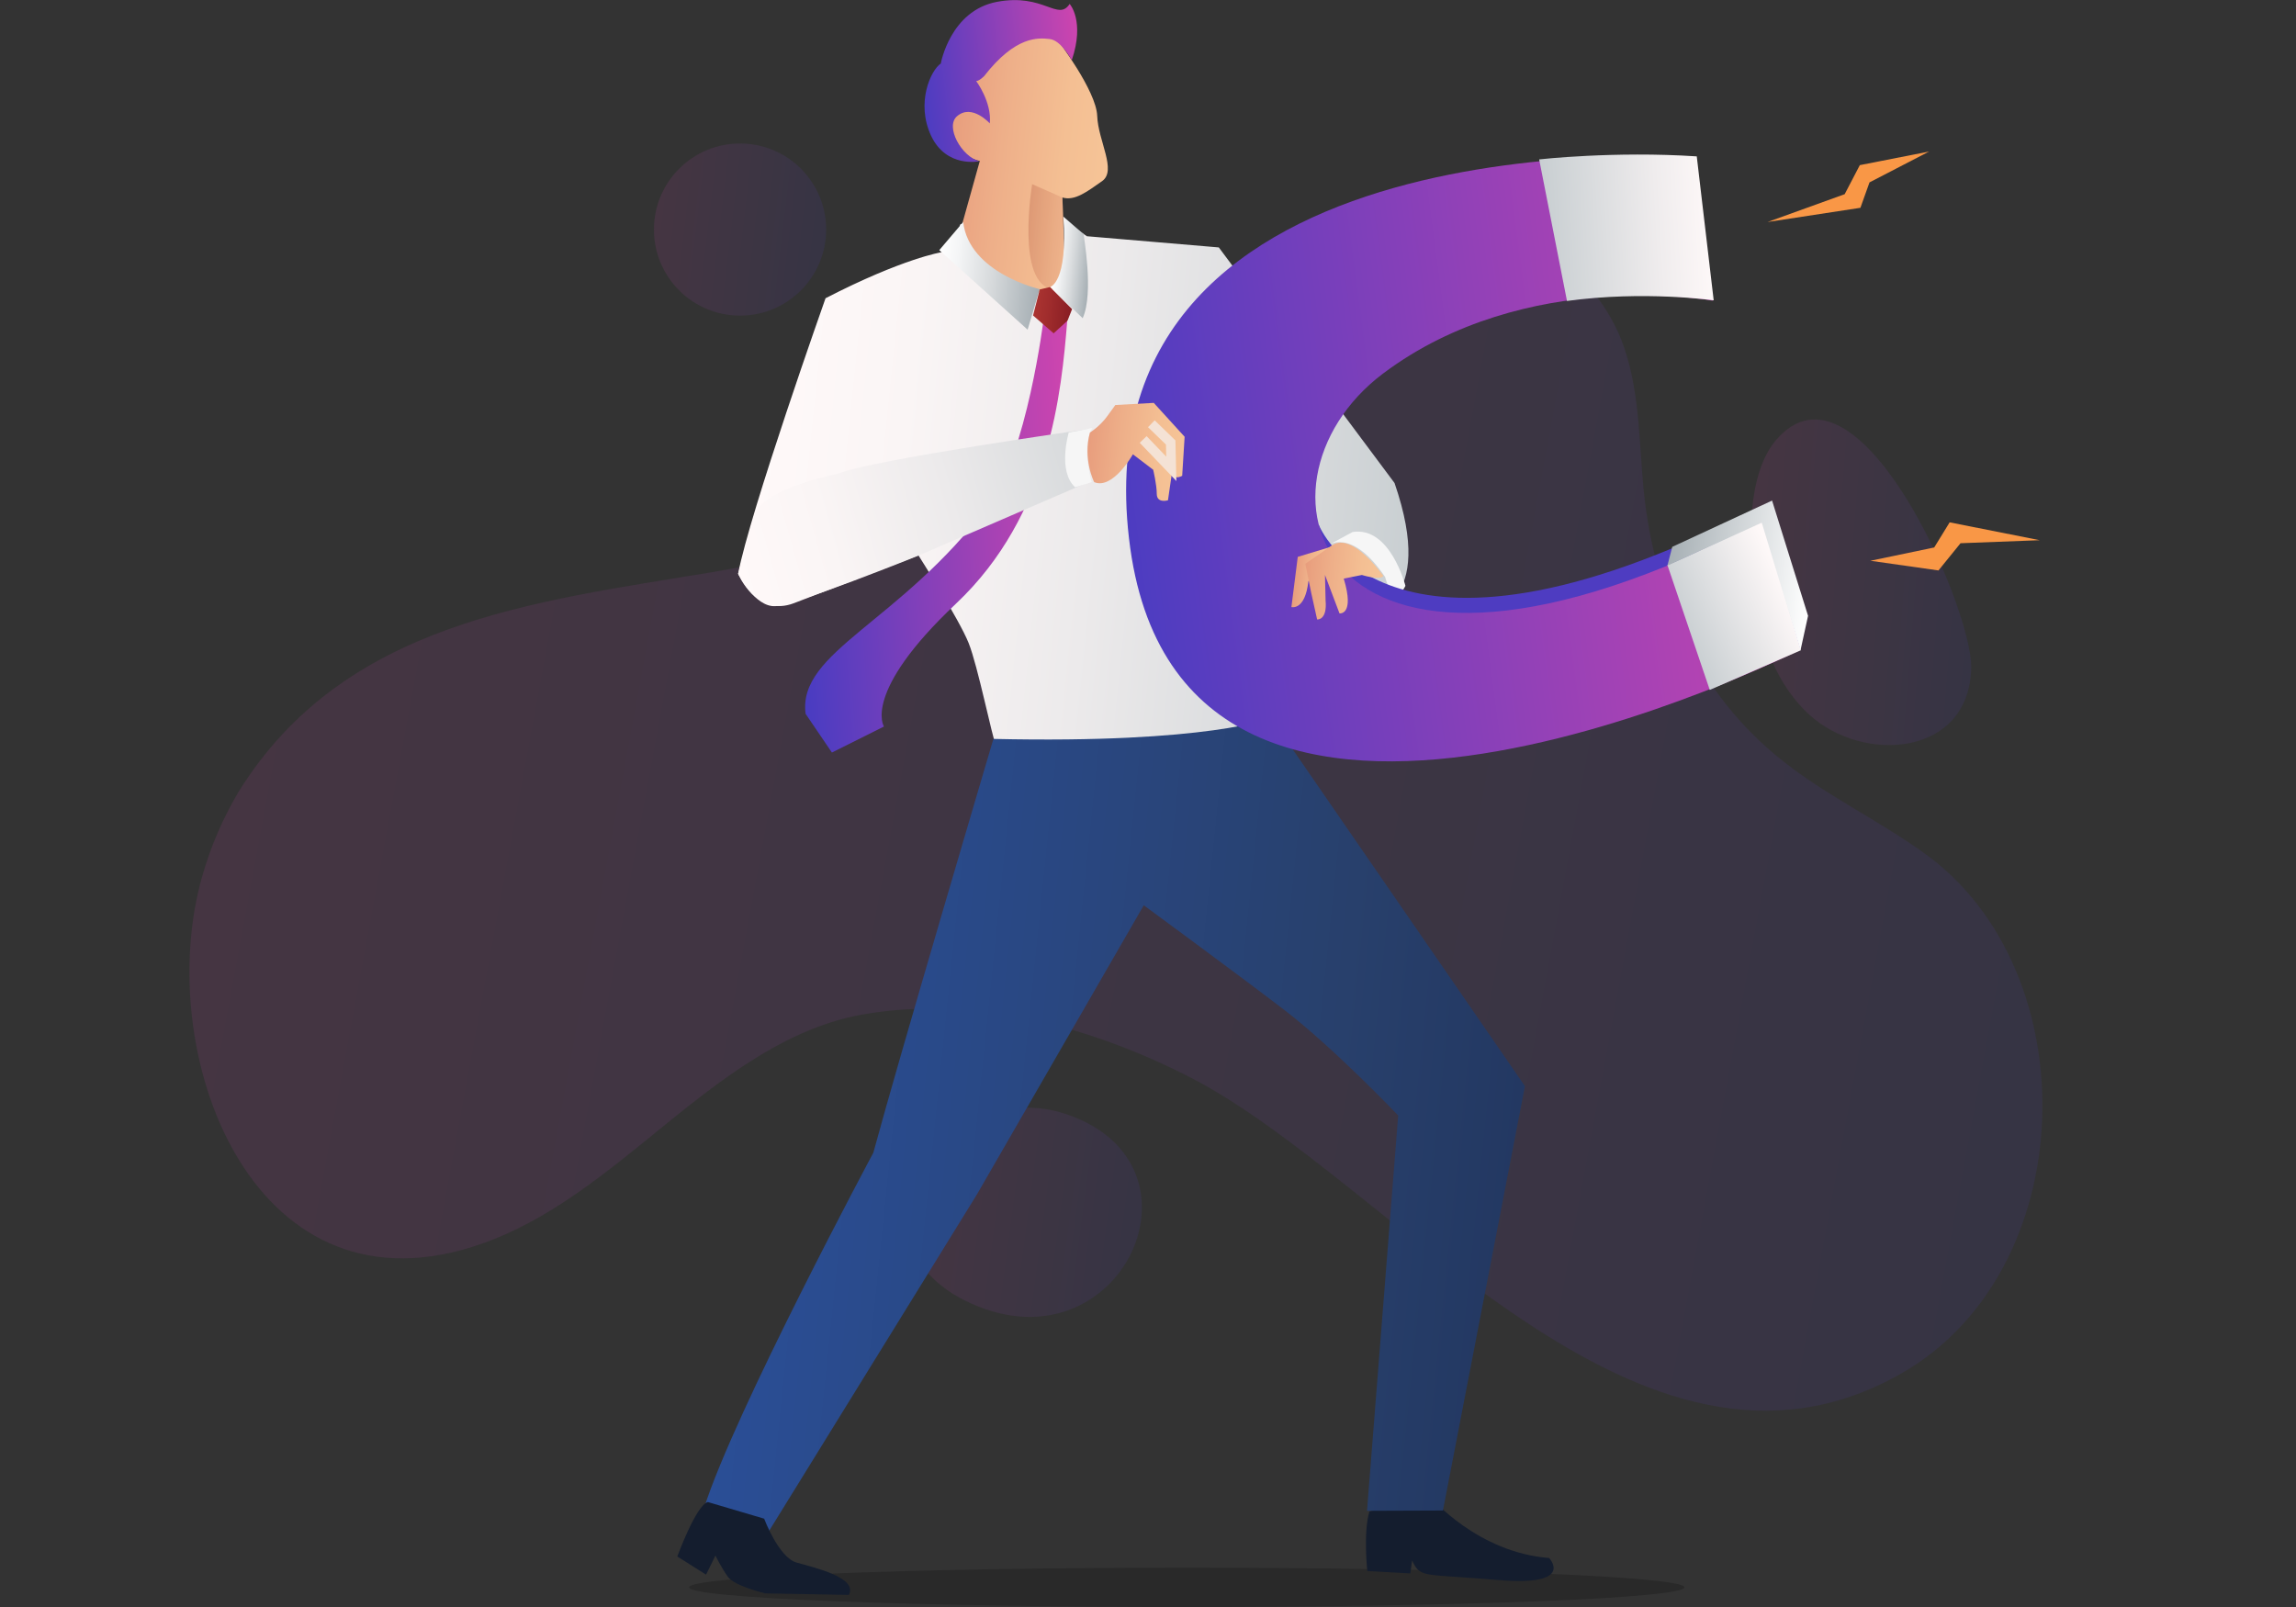 <svg width="120" height="84" viewBox="0 0 120 84" fill="none" xmlns="http://www.w3.org/2000/svg">
<rect x="0" y="0" width="120" height="84" fill="#333333" stroke="none"/>
<path d="M38.678 16.498C36.193 16.498 34.178 14.484 34.178 11.999C34.178 9.514 36.193 7.5 38.678 7.5C41.164 7.5 43.179 9.514 43.179 11.999C43.179 14.484 41.164 16.498 38.678 16.498Z" fill="url(#paint0_linear_18_140)" fill-opacity="0.12"/>
<path d="M10.557 45.844C7.982 54.954 13.042 68.81 24.662 65.184C27.976 64.154 30.797 62.005 33.484 59.834C36.887 57.081 40.626 53.813 45.082 53.029C50.948 51.999 57.105 53.678 62.299 56.364C72.845 61.848 85.652 79.487 99.265 71.854C108.803 66.527 109.206 50.768 100.563 44.59C98.168 42.867 95.458 41.591 93.152 39.755C88.719 36.241 86.435 31.093 85.898 25.541C85.652 22.923 85.697 20.214 84.734 17.752C83.435 14.506 80.301 12.066 76.853 11.641C69.218 10.678 63.575 16.297 58.157 20.751C52 25.81 45.082 28.586 37.223 29.906C27.819 31.473 17.99 32.525 12.482 41.367C11.654 42.755 11.004 44.255 10.557 45.844Z" fill="url(#paint1_linear_18_140)" fill-opacity="0.12"/>
<path d="M103.026 34.898C102.936 39.554 97.384 39.934 94.563 37.36C92.906 35.838 92.055 33.622 91.764 31.406C91.45 29.033 91.137 25.004 92.816 23.012C97.093 17.998 103.093 31.809 103.026 34.898Z" fill="url(#paint2_linear_18_140)" fill-opacity="0.12"/>
<path d="M50.793 68.151C43.494 64.905 49.293 56.019 55.786 58.257C63.555 60.943 58.562 71.62 50.793 68.151Z" fill="url(#paint3_linear_18_140)" fill-opacity="0.12"/>
<g clip-path="url(#clip0_18_140)">
<path opacity="0.2" d="M62.025 84C76.389 84 88.033 83.54 88.033 82.972C88.033 82.405 76.389 81.945 62.025 81.945C47.661 81.945 36.017 82.405 36.017 82.972C36.017 83.54 47.661 84 62.025 84Z" fill="black"/>
<path d="M74.815 78.308C74.815 78.308 77.25 81.154 80.966 81.439C80.966 81.439 82.357 82.925 78.341 82.593C74.341 82.245 74.246 82.514 73.803 81.565L73.709 82.245L71.463 82.119C71.463 82.119 71.242 80.095 71.574 79.004L74.815 78.308Z" fill="#141D2E"/>
<path d="M50.199 11.715H50.325L49.203 13.186C49.203 13.186 47.195 13.502 43.147 15.589C43.147 15.589 39.179 26.798 38.578 29.992C38.578 29.992 39.527 32.285 41.503 31.526C43.479 30.767 48.001 29.028 48.001 29.028C48.001 29.028 50.135 32.379 50.626 33.613C51.116 34.846 51.827 38.435 52.096 39.13C52.096 39.13 60.602 39.415 65.756 37.881L71.495 32.016C71.495 32.016 75.116 31.731 72.886 25.249L63.701 12.933L56.807 12.348L55.685 11.573C55.685 11.573 55.637 13.992 55.385 14.704C55.385 14.704 55.037 15.083 54.341 15.115C53.914 15.13 53.329 15.02 52.618 14.593C52.618 14.609 49.693 12.854 50.199 11.715Z" fill="url(#paint4_linear_18_140)"/>
<path d="M51.921 38.624C51.921 38.624 46.973 55.336 45.645 60.253C45.645 60.253 38.372 73.834 36.791 78.846C36.791 78.846 38.388 80.759 39.653 80.901L51.068 62.419L59.779 47.32C59.779 47.32 64.475 50.767 67.083 52.759C69.692 54.751 73.076 58.308 73.076 58.308L71.447 78.972L75.415 78.957L79.7 56.775L66.435 37.533C66.419 37.533 63.226 38.877 51.921 38.624Z" fill="url(#paint5_linear_18_140)"/>
<path d="M55.274 2.087C55.274 2.087 57.297 4.743 57.345 6.055C57.392 7.368 58.388 8.917 57.598 9.47C56.807 10.024 56.175 10.514 55.527 10.324L55.669 14.593C55.669 14.593 54.183 17.107 50.088 12.427L51.21 8.411C51.21 8.411 49.139 8.079 49.788 5.629C50.42 3.21 54.12 0.174 55.274 2.087Z" fill="url(#paint6_linear_18_140)"/>
<path opacity="0.3" d="M53.946 9.628C53.946 9.628 53.06 14.862 55.052 15.13C55.052 15.13 55.764 14.972 55.716 14.277C55.669 13.581 55.527 10.324 55.527 10.324L53.946 9.628Z" fill="url(#paint7_linear_18_140)"/>
<path d="M51.194 8.427C51.194 8.427 49.471 8.806 48.664 7.099C47.858 5.375 48.649 3.668 49.17 3.32C49.17 3.32 49.661 0.553 52.111 0.095C54.562 -0.364 55.289 1.138 55.906 0.206C55.906 0.206 56.712 1.091 56.016 3.146C56.016 3.146 55.463 2.103 54.862 2.04C54.277 1.976 53.091 1.85 51.431 3.984C51.431 3.984 51.178 4.237 51.02 4.237C51.02 4.237 51.842 5.328 51.732 6.451C51.732 6.451 50.799 5.407 50.024 6.071C49.376 6.609 50.261 8.206 51.194 8.427Z" fill="url(#paint8_linear_18_140)"/>
<path d="M53.708 17.233L54.34 15.115C54.34 15.115 50.657 14.277 50.34 11.605L49.091 13.075L53.708 17.233Z" fill="url(#paint9_linear_18_140)"/>
<path d="M56.586 16.632L54.879 15.004C54.879 15.004 55.827 14.783 55.574 11.32L56.633 12.237C56.618 12.253 57.187 15.304 56.586 16.632Z" fill="url(#paint10_linear_18_140)"/>
<path d="M42.104 37.312L43.479 39.336L46.199 37.976C46.199 37.976 45.029 36.206 49.962 31.557C54.894 26.909 55.479 20.458 55.78 16.759L54.547 16.664C54.547 16.664 53.677 23.731 51.669 26.403C47.053 32.553 41.677 34.055 42.104 37.312Z" fill="url(#paint11_linear_18_140)"/>
<path d="M48.001 29.043L56.997 25.154C56.997 25.154 56.507 23.352 56.95 22.419C56.95 22.419 45.456 24.047 43.811 24.759C43.811 24.759 39.859 25.518 39.416 26.941L38.578 29.992C38.578 29.992 39.448 31.747 40.523 31.684C41.566 31.636 48.001 29.043 48.001 29.043Z" fill="url(#paint12_linear_18_140)"/>
<path d="M55.858 22.609C55.858 22.609 55.258 24.617 56.191 25.47L57.06 25.202C57.06 25.202 56.491 23.336 57.092 22.372L55.858 22.609Z" fill="#F6F6F6"/>
<path d="M69.345 28.538C69.345 28.538 70.594 27.494 72.396 30.166C72.396 30.166 72.807 31.873 73.455 30.624C73.455 30.624 72.665 27.494 70.689 27.81L69.345 28.538Z" fill="#F6F6F6"/>
<path d="M53.993 16.49L55.068 17.423L55.795 16.759L56.032 16.158L54.878 15.004L54.341 15.13L53.993 16.49Z" fill="url(#paint13_linear_18_140)"/>
<path d="M68.918 27.415C68.918 27.415 72.459 36.806 92.586 26.198L94.435 32.19L94.072 33.945C94.088 33.945 63.416 42.213 68.918 27.415Z" fill="#4E3CC1"/>
<path d="M88.633 8.237L89.518 15.716C89.518 15.716 79.748 13.913 72.285 19.526C64.538 25.344 68.807 39.383 92.127 27.241L94.088 33.961C94.088 33.961 61.566 50.387 59.005 28.127C56.412 5.834 88.633 8.237 88.633 8.237Z" fill="url(#paint14_linear_18_140)"/>
<path d="M56.965 22.609C56.965 22.609 57.471 22.308 57.882 21.739C58.293 21.17 58.293 21.17 58.293 21.17L60.301 21.059L61.914 22.83L61.787 24.869C61.787 24.869 61.376 25.122 61.25 24.727L61.044 26.15C61.044 26.15 60.475 26.324 60.459 25.834C60.459 25.328 60.27 24.553 60.27 24.553L59.21 23.747C59.21 23.747 58.167 25.613 57.187 25.201C57.171 25.17 56.586 24 56.965 22.609Z" fill="url(#paint15_linear_18_140)"/>
<path fill-rule="evenodd" clip-rule="evenodd" d="M60.349 21.971L61.434 23.022L61.483 25.143L59.568 23.145L59.928 22.799L60.954 23.869L60.939 23.239L60.001 22.33L60.349 21.971Z" fill="#F4E2D5"/>
<path d="M69.661 28.553L67.827 29.107L67.495 31.731C67.495 31.731 68.207 31.937 68.381 30.387L69.661 28.553Z" fill="url(#paint16_linear_18_140)"/>
<path d="M69.614 28.506L68.222 29.47L68.523 30.956L68.839 32.379C68.839 32.379 69.376 32.443 69.281 31.383L69.25 30.055L70.009 32.063C70.009 32.063 70.815 32.174 70.23 30.245L71.179 30.055C71.179 30.055 72.143 30.356 72.301 30.103C72.285 30.103 70.704 27.779 69.614 28.506Z" fill="url(#paint17_linear_18_140)"/>
<path d="M88.681 8.174L89.566 15.7C89.566 15.7 85.946 15.178 81.898 15.731L80.444 8.332C80.444 8.332 84.365 7.889 88.681 8.174Z" fill="url(#paint18_linear_18_140)"/>
<path d="M92.127 27.225C92.127 27.225 88.127 29.138 87.147 29.534L89.36 36.063L94.119 33.992L92.127 27.225Z" fill="url(#paint19_linear_18_140)"/>
<path d="M92.617 26.166L94.498 32.19L94.103 33.992L92.079 27.32L87.147 29.565L87.4 28.585L92.617 26.166Z" fill="url(#paint20_linear_18_140)"/>
<path d="M39.938 79.383C39.938 79.383 40.696 81.407 41.629 81.676C42.578 81.945 44.855 82.466 44.364 83.368L40.001 83.289C40.001 83.289 38.388 82.909 38.04 82.419C37.693 81.929 37.392 81.312 37.392 81.312L36.902 82.308L35.4 81.36C35.4 81.36 36.38 78.672 36.997 78.514L39.938 79.383Z" fill="#141D2E"/>
<path d="M97.755 29.312L101.313 29.818L102.467 28.395L106.609 28.237L101.898 27.304L101.091 28.617L97.755 29.312Z" fill="#F99746"/>
<path d="M100.823 7.921L97.203 8.632L96.412 10.15L92.38 11.605L97.234 10.862L97.709 9.534L100.823 7.921Z" fill="#F99746"/>
</g>
<defs>
<linearGradient id="paint0_linear_18_140" x1="43.179" y1="16.498" x2="33.251" y2="15.322" gradientUnits="userSpaceOnUse">
<stop stop-color="#473CC2"/>
<stop offset="1" stop-color="#D045AE"/>
</linearGradient>
<linearGradient id="paint1_linear_18_140" x1="106.747" y1="73.74" x2="1.991" y2="54.424" gradientUnits="userSpaceOnUse">
<stop stop-color="#473CC2"/>
<stop offset="1" stop-color="#D045AE"/>
</linearGradient>
<linearGradient id="paint2_linear_18_140" x1="103.026" y1="38.947" x2="90.234" y2="37.922" gradientUnits="userSpaceOnUse">
<stop stop-color="#473CC2"/>
<stop offset="1" stop-color="#D045AE"/>
</linearGradient>
<linearGradient id="paint3_linear_18_140" x1="59.682" y1="68.837" x2="46.184" y2="67.042" gradientUnits="userSpaceOnUse">
<stop stop-color="#473CC2"/>
<stop offset="1" stop-color="#D045AE"/>
</linearGradient>
<linearGradient id="paint4_linear_18_140" x1="39.209" y1="23.848" x2="73.805" y2="27.416" gradientUnits="userSpaceOnUse">
<stop offset="0.005" stop-color="#FFF9F9"/>
<stop offset="0.226" stop-color="#FAF5F5"/>
<stop offset="0.52" stop-color="#ECEAEB"/>
<stop offset="0.855" stop-color="#D5D8DA"/>
<stop offset="1" stop-color="#C9CFD2"/>
</linearGradient>
<linearGradient id="paint5_linear_18_140" x1="38.965" y1="57.768" x2="79.16" y2="61.913" gradientUnits="userSpaceOnUse">
<stop offset="0.005" stop-color="#2A4E96"/>
<stop offset="0.755" stop-color="#28406C"/>
<stop offset="1" stop-color="#233862"/>
</linearGradient>
<linearGradient id="paint6_linear_18_140" x1="49.486" y1="7.887" x2="57.91" y2="8.756" gradientUnits="userSpaceOnUse">
<stop stop-color="#E89D7D"/>
<stop offset="0.335" stop-color="#EEAF89"/>
<stop offset="0.725" stop-color="#F4BF93"/>
<stop offset="1" stop-color="#F6C497"/>
</linearGradient>
<linearGradient id="paint7_linear_18_140" x1="53.652" y1="12.296" x2="55.91" y2="12.529" gradientUnits="userSpaceOnUse">
<stop stop-color="#B2543A"/>
<stop offset="0.989" stop-color="#E89D7D"/>
</linearGradient>
<linearGradient id="paint8_linear_18_140" x1="56.299" y1="0.006" x2="47.484" y2="0.991" gradientUnits="userSpaceOnUse">
<stop stop-color="#D045AE"/>
<stop offset="1" stop-color="#473CC2"/>
</linearGradient>
<linearGradient id="paint9_linear_18_140" x1="48.981" y1="14.117" x2="54.381" y2="14.674" gradientUnits="userSpaceOnUse">
<stop offset="0.005" stop-color="white"/>
<stop offset="0.189" stop-color="#F4F5F6"/>
<stop offset="0.528" stop-color="#D7DADC"/>
<stop offset="0.984" stop-color="#A7B0B5"/>
<stop offset="1" stop-color="#A6AFB4"/>
</linearGradient>
<linearGradient id="paint10_linear_18_140" x1="54.99" y1="13.876" x2="56.983" y2="14.082" gradientUnits="userSpaceOnUse">
<stop offset="0.005" stop-color="white"/>
<stop offset="0.189" stop-color="#F4F5F6"/>
<stop offset="0.528" stop-color="#D7DADC"/>
<stop offset="0.984" stop-color="#A7B0B5"/>
<stop offset="1" stop-color="#A6AFB4"/>
</linearGradient>
<linearGradient id="paint11_linear_18_140" x1="55.78" y1="16.664" x2="40.535" y2="17.755" gradientUnits="userSpaceOnUse">
<stop stop-color="#D045AE"/>
<stop offset="1" stop-color="#473CC2"/>
</linearGradient>
<linearGradient id="paint12_linear_18_140" x1="60.361" y1="23.102" x2="33.427" y2="30.697" gradientUnits="userSpaceOnUse">
<stop stop-color="#C9CFD2"/>
<stop offset="0.131" stop-color="#D6D9DB"/>
<stop offset="0.398" stop-color="#ECEAEB"/>
<stop offset="0.636" stop-color="#FAF5F5"/>
<stop offset="0.819" stop-color="#FFF9F9"/>
</linearGradient>
<linearGradient id="paint13_linear_18_140" x1="54.025" y1="16.12" x2="56.013" y2="16.325" gradientUnits="userSpaceOnUse">
<stop offset="0.005" stop-color="#AB3431"/>
<stop offset="0.357" stop-color="#A12D2D"/>
<stop offset="1" stop-color="#881D23"/>
</linearGradient>
<linearGradient id="paint14_linear_18_140" x1="94.088" y1="8.162" x2="55.357" y2="13.27" gradientUnits="userSpaceOnUse">
<stop stop-color="#D045AE"/>
<stop offset="1" stop-color="#473CC2"/>
</linearGradient>
<linearGradient id="paint15_linear_18_140" x1="56.852" y1="23.222" x2="61.892" y2="23.742" gradientUnits="userSpaceOnUse">
<stop stop-color="#E89D7D"/>
<stop offset="0.335" stop-color="#EEAF89"/>
<stop offset="0.725" stop-color="#F4BF93"/>
<stop offset="1" stop-color="#F6C497"/>
</linearGradient>
<linearGradient id="paint16_linear_18_140" x1="67.672" y1="30.05" x2="69.493" y2="30.237" gradientUnits="userSpaceOnUse">
<stop stop-color="#E89D7D"/>
<stop offset="0.335" stop-color="#EEAF89"/>
<stop offset="0.725" stop-color="#F4BF93"/>
<stop offset="1" stop-color="#F6C497"/>
</linearGradient>
<linearGradient id="paint17_linear_18_140" x1="68.145" y1="30.22" x2="72.23" y2="30.642" gradientUnits="userSpaceOnUse">
<stop stop-color="#E89D7D"/>
<stop offset="0.335" stop-color="#EEAF89"/>
<stop offset="0.725" stop-color="#F4BF93"/>
<stop offset="1" stop-color="#F6C497"/>
</linearGradient>
<linearGradient id="paint18_linear_18_140" x1="80.831" y1="12.23" x2="89.671" y2="11.734" gradientUnits="userSpaceOnUse">
<stop stop-color="#C9CFD2"/>
<stop offset="0.657" stop-color="#EFECED"/>
<stop offset="1" stop-color="#FFF9F9"/>
</linearGradient>
<linearGradient id="paint19_linear_18_140" x1="87.971" y1="32.896" x2="93.295" y2="30.532" gradientUnits="userSpaceOnUse">
<stop stop-color="#C9CFD2"/>
<stop offset="1" stop-color="#FFF9F9"/>
</linearGradient>
<linearGradient id="paint20_linear_18_140" x1="87.165" y1="29.44" x2="94.702" y2="30.217" gradientUnits="userSpaceOnUse">
<stop stop-color="#A6AFB4"/>
<stop offset="1" stop-color="white"/>
</linearGradient>
<clipPath id="clip0_18_140">
<rect width="71.21" height="84" fill="white" transform="translate(35.4)"/>
</clipPath>
</defs>
</svg>
